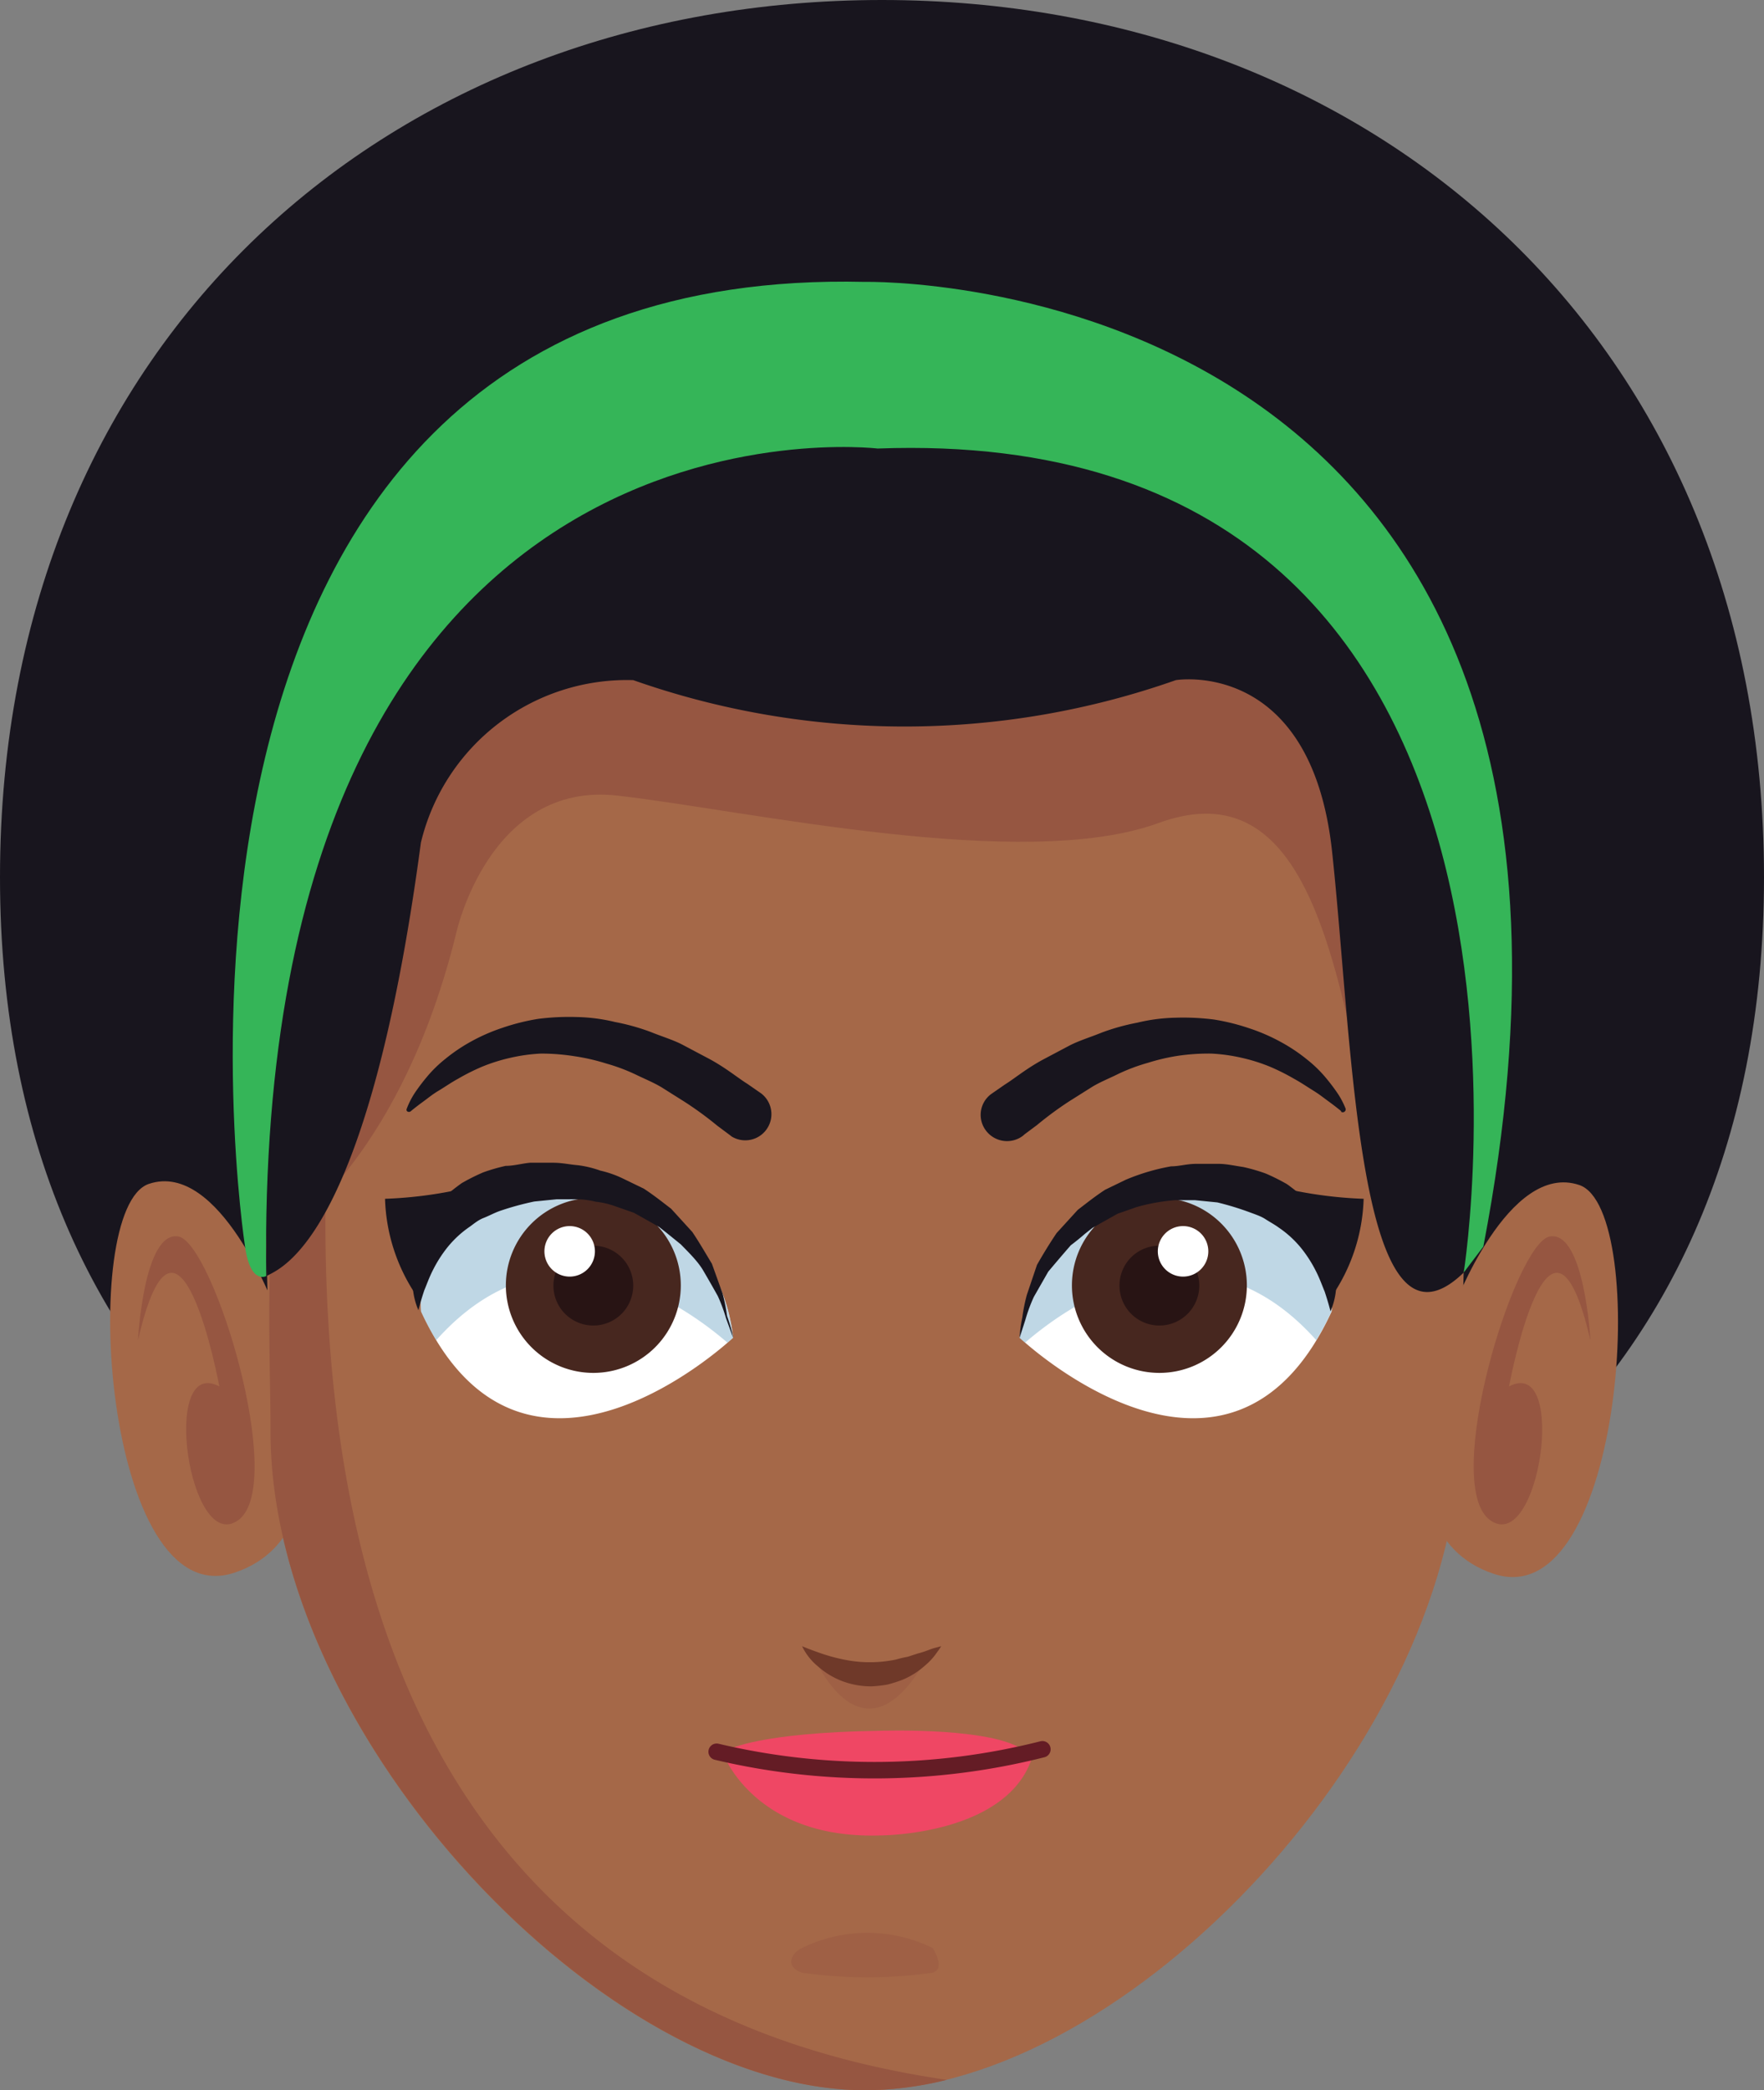 <svg xmlns="http://www.w3.org/2000/svg" viewBox="0 0 78.25 92.69"><rect x="0" y="0" width="78.25" height="92.69" fill="#808080" stroke="none"/><defs><style>.cls-1{fill:#18151e;}.cls-2{fill:#a56848;}.cls-3,.cls-5{fill:#965641;}.cls-4{fill:#ef4764;}.cls-5{opacity:0.4;}.cls-6{fill:#fff;}.cls-7{fill:#94bdd3;opacity:0.6;}.cls-8{fill:#47271f;}.cls-9{fill:#281414;}.cls-10{fill:#6f3929;}.cls-11{fill:none;stroke:#641c25;stroke-linecap:round;stroke-miterlimit:10;stroke-width:0.73px;}.cls-12{fill:#35b558;}</style></defs><title>Asset 3</title><g id="Layer_2" data-name="Layer 2"><g id="Capa_1" data-name="Capa 1"><path class="cls-1" d="M78.25,38.9c0,24-17.52,35.84-39.13,35.84S0,62.91,0,38.9,17.52,0,39.12,0,78.25,14.89,78.25,38.9Z"/><path class="cls-2" d="M64.48,58s2.43-6.52,5.58-5.45,2,19.17-3.8,17.24S64.48,58,64.48,58Z"/><path class="cls-3" d="M70.55,59.44s-.26-4.87-1.8-4.61-4.84,11-2.65,12.58,3.47-7.32.84-5.93C66.94,61.48,68.76,51.66,70.55,59.44Z"/><path class="cls-2" d="M12.19,58S9.75,51.43,6.6,52.5s-2,19.17,3.8,17.24S12.19,58,12.19,58Z"/><path class="cls-3" d="M6.12,59.44s.25-4.87,1.79-4.61,4.84,11,2.66,12.58-3.48-7.32-.84-5.93C9.73,61.48,7.91,51.66,6.12,59.44Z"/><path class="cls-2" d="M64.77,63.48C64.77,77,50,92.69,38.38,92.69S12,77,12,63.48,7.67,18.29,38.38,18.29,64.77,50,64.77,63.48Z"/><path class="cls-3" d="M12.93,54.37s4.91-3.23,7.31-13c0,0,1.46-6.73,7.14-6.09s18,3.41,24,1.22,7.65,4.6,9.13,12.23,6.17-4.36,6.17-4.36L61.47,29.71,54.41,23.9s-18.66-1.42-18.83-1.42-19.81,4.4-19.81,4.4L13.63,38.14Z"/><path class="cls-4" d="M32.36,77.57s1.31-.74,6.66-.82c0,0,5.44-.19,6.53,1C45.55,77.78,38.37,79.87,32.36,77.57Z"/><path class="cls-4" d="M32.07,77.75s1.38,3.83,7,3.64c0,0,5.88,0,6.79-3.72A24,24,0,0,1,32.07,77.75Z"/><path class="cls-5" d="M36.08,73.42s2.19,5.28,5.09,0A5.24,5.24,0,0,1,36.08,73.42Z"/><path class="cls-1" d="M18.06,49.12a3.62,3.62,0,0,1,.35-.67,8.64,8.64,0,0,1,.53-.7,5.56,5.56,0,0,1,.81-.79,7.55,7.55,0,0,1,1.12-.76,8.23,8.23,0,0,1,1.41-.62,9.6,9.6,0,0,1,1.6-.4,10.83,10.83,0,0,1,1.71-.08,7.82,7.82,0,0,1,1.69.22,9.64,9.64,0,0,1,1.58.44c.49.2,1,.35,1.42.57l1.19.63c.74.4,1.26.84,1.68,1.1l.62.43a1.16,1.16,0,0,1-1.31,1.91l0,0-.09-.07-.55-.41a15.5,15.5,0,0,0-1.45-1.06l-1-.63c-.36-.22-.76-.38-1.17-.58a8.21,8.21,0,0,0-1.31-.49,9.06,9.06,0,0,0-1.39-.32A9.54,9.54,0,0,0,24,46.72a7.66,7.66,0,0,0-1.37.19,7.81,7.81,0,0,0-1.24.39,9.52,9.52,0,0,0-1.06.53c-.33.18-.61.38-.88.54s-.47.33-.65.46c-.37.27-.57.44-.57.44a.13.13,0,0,1-.18,0,.11.11,0,0,1,0-.12Z"/><path class="cls-6" d="M18.68,58.16s-.6-5.75,6.17-5.75a7.71,7.71,0,0,1,7.67,6.91S23.26,68.08,18.68,58.16Z"/><path class="cls-7" d="M24.85,52.41c-6.77,0-6.17,5.75-6.17,5.75a12.49,12.49,0,0,0,.67,1.27c5.07-5.68,10.86-1.67,12.92.11l.25-.22A7.71,7.71,0,0,0,24.85,52.41Z"/><path class="cls-8" d="M30.2,57a3.88,3.88,0,1,1-3.88-3.88A3.88,3.88,0,0,1,30.2,57Z"/><path class="cls-9" d="M28.09,57a1.77,1.77,0,1,1-1.77-1.76A1.77,1.77,0,0,1,28.09,57Z"/><path class="cls-6" d="M26.39,55.49a1.12,1.12,0,1,1-1.12-1.12A1.12,1.12,0,0,1,26.39,55.49Z"/><path class="cls-1" d="M32.52,59.32l-.31-.85a7.11,7.11,0,0,0-.37-1c-.19-.34-.4-.71-.64-1.12s-.61-.77-1-1.17l-.63-.51-.33-.26-.37-.21-.75-.42-.83-.29a3.7,3.7,0,0,0-.86-.2,3.72,3.72,0,0,0-.88-.11c-.29,0-.62,0-.85,0l-1,.1a12.76,12.76,0,0,0-1.56.43c-.24.09-.46.21-.69.3s-.41.24-.6.38a4.62,4.62,0,0,0-1,.92,5.72,5.72,0,0,0-.64,1c-.17.33-.28.65-.39.91-.18.54-.26.88-.26.88a3.18,3.18,0,0,1-.24-.92,5.06,5.06,0,0,1,0-1.12,4.5,4.5,0,0,1,.37-1.44,4.82,4.82,0,0,1,1-1.52,8.3,8.3,0,0,1,.8-.64,9.15,9.15,0,0,1,.94-.47,8,8,0,0,1,1-.29c.36,0,.74-.11,1.09-.14h1c.42,0,.74.08,1.11.11a4.62,4.62,0,0,1,1,.24,4.65,4.65,0,0,1,1,.35l.93.45c.29.19.56.39.82.59l.39.3.32.35.62.68c.33.49.62,1,.87,1.41l.47,1.31a7.53,7.53,0,0,1,.2,1C32.48,59,32.52,59.32,32.52,59.32Z"/><path class="cls-1" d="M59.49,49.27s-.2-.17-.57-.44c-.18-.13-.39-.3-.65-.46s-.55-.36-.88-.54a9.52,9.52,0,0,0-1.06-.53,7.81,7.81,0,0,0-1.24-.39,7.66,7.66,0,0,0-1.37-.19,9.54,9.54,0,0,0-1.41.09,9.06,9.06,0,0,0-1.39.32,8.21,8.21,0,0,0-1.31.49c-.4.2-.81.36-1.17.58l-1,.63A15.5,15.5,0,0,0,46,49.89l-.55.41-.08.07a1.17,1.17,0,0,1-1.63-.23,1.15,1.15,0,0,1,.22-1.62l0,0,.62-.43c.42-.26.94-.7,1.68-1.1l1.19-.63c.43-.22.93-.37,1.42-.57a9.64,9.64,0,0,1,1.58-.44,7.82,7.82,0,0,1,1.69-.22,10.83,10.83,0,0,1,1.71.08,9.6,9.6,0,0,1,1.6.4,8.23,8.23,0,0,1,1.41.62A7.55,7.55,0,0,1,58,47a5.56,5.56,0,0,1,.81.79,8.64,8.64,0,0,1,.53.7,3.62,3.62,0,0,1,.35.67h0a.13.13,0,0,1-.2.14Z"/><path class="cls-6" d="M59.07,58.16s.6-5.75-6.17-5.75a7.71,7.71,0,0,0-7.67,6.91S54.49,68.08,59.07,58.16Z"/><path class="cls-7" d="M52.89,52.41c6.77,0,6.17,5.75,6.17,5.75a12.49,12.49,0,0,1-.67,1.27c-5.07-5.68-10.86-1.67-12.92.11l-.25-.22A7.71,7.71,0,0,1,52.89,52.41Z"/><path class="cls-8" d="M47.55,57a3.88,3.88,0,1,0,3.87-3.88A3.88,3.88,0,0,0,47.55,57Z"/><path class="cls-9" d="M49.66,57a1.77,1.77,0,1,0,1.76-1.76A1.76,1.76,0,0,0,49.66,57Z"/><path class="cls-6" d="M51.36,55.49a1.12,1.12,0,1,0,1.12-1.12A1.12,1.12,0,0,0,51.36,55.49Z"/><path class="cls-1" d="M45.23,59.32s0-.33.12-.9a7.53,7.53,0,0,1,.2-1L46,56.09c.25-.44.54-.92.87-1.41l.62-.68.32-.35.39-.3c.26-.2.53-.4.82-.59l.93-.45a9.37,9.37,0,0,1,2-.59c.37,0,.69-.11,1.11-.11h1c.35,0,.73.09,1.09.14a8,8,0,0,1,1,.29,9.15,9.15,0,0,1,.94.47,10.19,10.19,0,0,1,.8.64,4.82,4.82,0,0,1,1,1.52,4.5,4.5,0,0,1,.37,1.44,5.06,5.06,0,0,1,0,1.12,3.18,3.18,0,0,1-.24.92s-.08-.34-.26-.88c-.11-.26-.22-.58-.39-.91a5.72,5.72,0,0,0-.64-1,4.62,4.62,0,0,0-1-.92c-.19-.14-.4-.25-.6-.38s-.45-.21-.69-.3A12.76,12.76,0,0,0,54,53.32l-1-.1c-.23,0-.56,0-.85,0a8.5,8.5,0,0,0-1.74.31l-.83.29-.75.42-.37.21-.33.26q-.31.27-.63.51c-.35.4-.68.79-1,1.17l-.64,1.12a7.11,7.11,0,0,0-.37,1Z"/><path class="cls-10" d="M35.58,73s.42.18,1,.37a7.76,7.76,0,0,0,1,.25,5.49,5.49,0,0,0,1.08.09,5.68,5.68,0,0,0,1.09-.12,4.7,4.7,0,0,1,.51-.12l.46-.15c.3-.07.54-.19.73-.24l.3-.08a2.48,2.48,0,0,1-.17.25,2.86,2.86,0,0,1-.55.61,3.51,3.51,0,0,1-1,.63,6.37,6.37,0,0,1-.66.21,5.51,5.51,0,0,1-.71.08,3.63,3.63,0,0,1-1.37-.26,3.48,3.48,0,0,1-1-.62A2.61,2.61,0,0,1,35.58,73Z"/><path class="cls-5" d="M35.58,86.38a6.59,6.59,0,0,1,5.79,0s.61.92,0,1.1a20.71,20.71,0,0,1-5.79,0C34.81,87.22,35.08,86.61,35.58,86.38Z"/><path class="cls-11" d="M31.79,77.68a30.38,30.38,0,0,0,14.45-.11"/><path class="cls-1" d="M59.08,57.48a8.06,8.06,0,0,0,1.41-4.32,18.78,18.78,0,0,1-4.63-.75S59.06,54.09,59.08,57.48Z"/><path class="cls-1" d="M18.49,57.48a8.06,8.06,0,0,1-1.41-4.32,18.78,18.78,0,0,0,4.63-.75S18.5,54.09,18.49,57.48Z"/><path class="cls-3" d="M12,63.48C12,77,26.81,92.69,38.38,92.69A15.34,15.34,0,0,0,42,92.23C31.1,90.62,14.08,84.35,14.44,53.16a57.28,57.28,0,0,1,5.45-26.28h0l-.54.55-.19.21-.38.42-.17.21-.49.6-.14.19-.35.46-.17.24-.34.51a1,1,0,0,0-.11.17c-.14.21-.28.43-.41.65a2,2,0,0,0-.14.25c-.1.15-.19.31-.28.47s-.09.17-.13.25l-.36.68a1.24,1.24,0,0,1-.1.2l-.25.54c0,.09-.09.18-.13.28s-.16.35-.23.53l-.1.22c-.09.24-.19.47-.28.72,0,.09-.07.18-.1.27s-.13.34-.19.52a2.31,2.31,0,0,0-.1.28c-.09.24-.17.49-.25.74l-.06.19-.18.6c0,.1-.06.2-.08.3s-.11.37-.16.56l-.06.25c-.07.25-.13.51-.19.76s-.05.19-.07.29l-.12.54-.06.31c-.05.23-.1.47-.14.7s0,.16-.05.24l-.12.66c0,.1,0,.21-.05.31l-.09.56c0,.1,0,.19,0,.28,0,.26-.07.52-.11.78l0,.28c0,.19-.05.38-.07.57s0,.21,0,.31-.05.44-.07.66a2.29,2.29,0,0,0,0,.25c0,.24-.05.48-.07.72s0,.2,0,.3,0,.38-.05.57a2.64,2.64,0,0,1,0,.28c0,.26,0,.53-.05.79,0,.08,0,.17,0,.26l0,.58c0,.1,0,.2,0,.3s0,.42,0,.63c0,.06,0,.13,0,.19,0,.26,0,.52,0,.78,0,.1,0,.2,0,.3s0,.36,0,.55V53c0,.21,0,.41,0,.62C11.82,57.35,12,60.78,12,63.48Z"/><path class="cls-1" d="M38.38,18.29c-26.24,0-26.9,23.13-26.54,38.29.49-.32,4.44-1.33,6.83-19.21a9.4,9.4,0,0,1,9.42-7.21,36.24,36.24,0,0,0,24.07,0s6-1,6.93,7.6S60.22,61,64.93,56.43C66.66,41.23,64.54,18.29,38.38,18.29Z"/><path class="cls-12" d="M10.87,55.28S4.08,11.69,38.37,12.5c0,0,35.82-.81,27.43,42.78l-.87,1.15s6-37.73-26-36.54c0,0-27.67-3.33-27.12,36.69C11.84,56.58,11.11,57,10.87,55.28Z"/></g></g></svg>